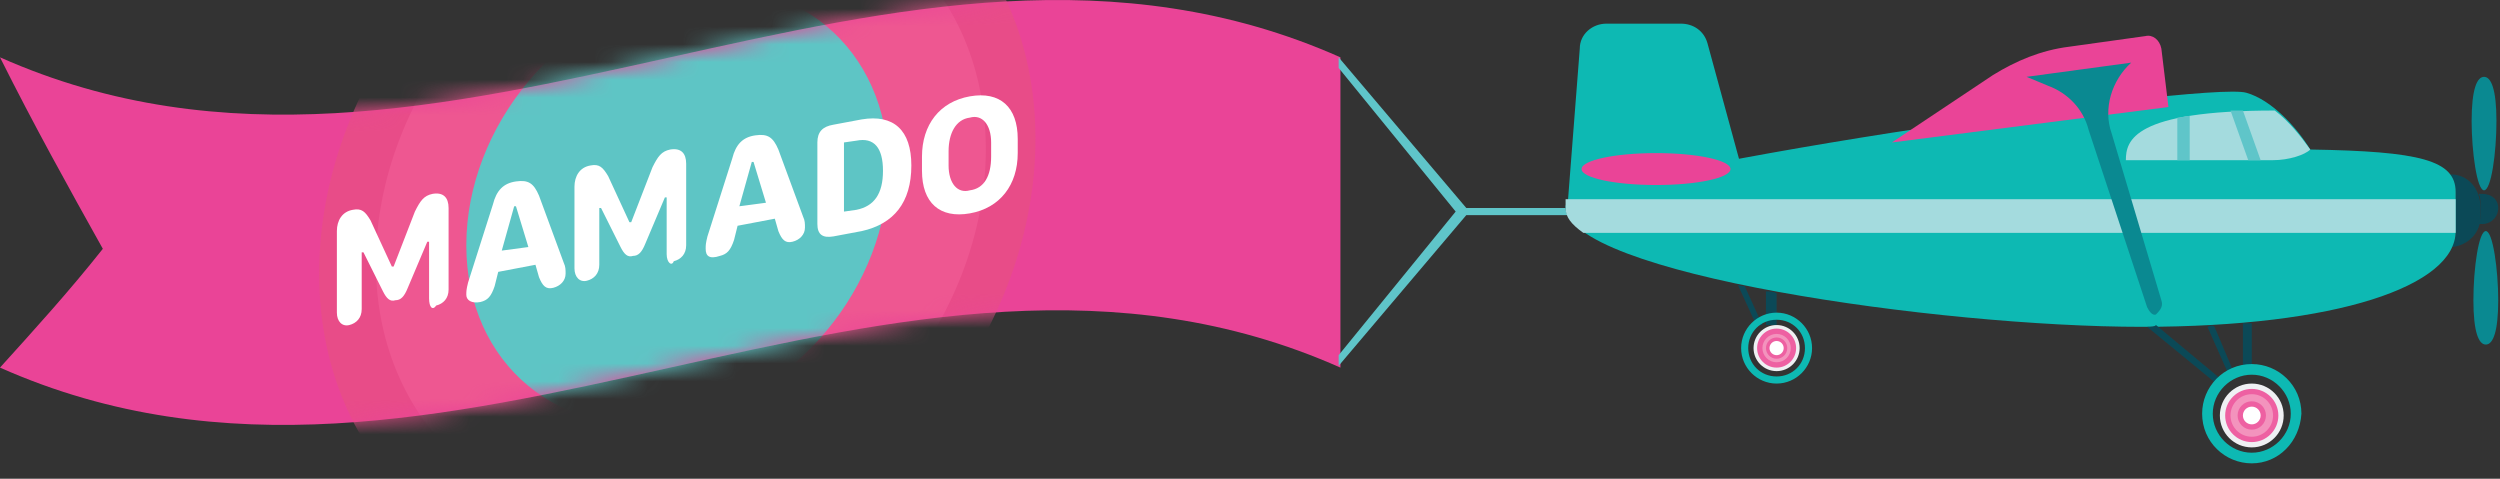 <svg width="141" height="27" viewBox="0 0 141 27" fill="none" xmlns="http://www.w3.org/2000/svg">
<rect x="0" y="0" width="141" height="27" fill="#333333" stroke="none"/>
<path d="M75.6 20.733C50.4 9.533 25.2 31.933 0 20.733C1.9 18.633 3.9 16.433 5.8 14.033C3.9 10.633 1.9 7.033 0 3.233C25.2 14.433 50.4 -7.967 75.6 3.233C75.6 9.133 75.6 14.933 75.6 20.733Z" fill="#EA4497"/>
<path d="M88.3 11.732H82.7L75.5 3.232C75.5 3.432 75.5 3.632 75.5 3.832L82.1 11.932L75.5 20.032C75.5 20.232 75.5 20.432 75.5 20.632L82.7 12.132H88.4C88.4 12.132 88.3 11.932 88.3 11.732Z" fill="#5FC5C9"/>
<path d="M140.8 6.834C140.8 8.634 140.5 10.734 140.1 10.734C139.7 10.734 139.4 8.534 139.4 6.834C139.4 5.034 139.7 4.334 140.1 4.334C140.5 4.334 140.8 5.034 140.8 6.834Z" fill="#0A8991"/>
<path d="M139.5 16.933C139.5 15.133 139.8 13.033 140.2 13.033C140.6 13.033 140.9 15.233 140.9 16.933C140.9 18.733 140.6 19.433 140.2 19.433C139.8 19.433 139.5 18.733 139.5 16.933Z" fill="#0A8991"/>
<path d="M140 10.934C139.9 10.934 139.9 10.934 139.8 10.934C139.9 11.134 139.9 11.334 139.9 11.534V12.034C139.9 12.234 139.9 12.434 139.8 12.634C139.9 12.634 139.9 12.634 140 12.634C140.5 12.634 140.9 12.234 140.9 11.734C140.9 11.234 140.5 10.934 140 10.934Z" fill="#0B4957"/>
<path d="M138.2 9.834C138.4 10.134 138.5 10.434 138.5 10.934C138.5 11.634 138.5 12.234 138.5 13.134C138.5 13.434 138.4 13.634 138.3 13.934C139.2 13.834 139.9 13.134 139.9 12.234V11.734C139.9 10.634 139.2 9.834 138.2 9.834Z" fill="#0B4957"/>
<path d="M98.1 9.034L96.3 2.434C96.1 1.734 95.5 1.334 94.8 1.334H90.6C89.8 1.334 89.1 1.934 89.1 2.734L88.4 11.734C88.3 11.134 92.5 10.134 98.1 9.034Z" fill="#0DB9B3"/>
<path d="M130.3 8.433C129.5 7.133 128.1 5.633 126.7 5.233C124.4 4.533 88.3 9.833 88.3 11.633C88.3 15.433 109.4 18.433 120.8 18.433C131.8 18.433 138.5 16.133 138.5 13.033C138.5 12.233 138.5 11.633 138.5 10.833C138.5 9.033 136.5 8.533 130.3 8.433Z" fill="#0DB9B3"/>
<path d="M128.299 6.234C120.299 6.234 119.899 7.934 119.899 9.034C120.799 9.034 124.299 9.034 128.199 9.034C129.099 9.034 129.999 8.734 130.299 8.434C129.799 7.734 129.099 6.834 128.299 6.234Z" fill="#A4DBDE"/>
<path d="M126.5 6.234C126.2 6.234 126 6.234 125.8 6.234L126.8 9.034C127 9.034 127.3 9.034 127.5 9.034L126.5 6.234Z" fill="#5FC5C9"/>
<path d="M122.8 9.035C123 9.035 123.3 9.035 123.5 9.035V6.535C123.3 6.535 123 6.635 122.8 6.635V9.035Z" fill="#5FC5C9"/>
<path d="M138.5 13.134C138.5 12.434 138.5 11.834 138.5 11.234H88.3C88.3 11.434 88.3 11.634 88.3 11.734C88.3 12.234 88.6 12.634 89.3 13.134H138.5Z" fill="#A4DBDE"/>
<path d="M116.7 2.635L121 2.035C121.4 1.935 121.8 2.235 121.9 2.735L122.3 6.035L106.7 8.035L112.4 4.235C113.7 3.435 115.1 2.835 116.7 2.635Z" fill="#EA4497"/>
<path d="M126.5 18.234V20.834C126.6 20.834 126.7 20.834 126.8 20.834C126.9 20.834 127 20.834 127 20.834V18.234C126.8 18.234 126.6 18.234 126.5 18.234Z" fill="#0B4957"/>
<path d="M124.5 18.434L125.7 21.134C125.8 21.034 125.9 21.034 126 21.034L124.9 18.434C124.8 18.334 124.7 18.334 124.5 18.434Z" fill="#0B4957"/>
<path d="M121.1 18.434L125 21.634C125.1 21.534 125.1 21.434 125.2 21.334L121.6 18.334C121.5 18.434 121.3 18.434 121.1 18.434Z" fill="#0B4957"/>
<path d="M99.6 16.434V18.334C99.7 18.334 99.8 18.334 99.9 18.334C100 18.334 100.1 18.334 100.2 18.334V16.534C100 16.434 99.8 16.434 99.6 16.434Z" fill="#0B4957"/>
<path d="M98 16.033L99.1 18.433C99.2 18.333 99.3 18.333 99.4 18.333L98.4 16.133C98.3 16.133 98.1 16.133 98 16.033Z" fill="#0B4957"/>
<path d="M93.4 10.435C95.72 10.435 97.6 10.032 97.6 9.535C97.6 9.038 95.72 8.635 93.4 8.635C91.081 8.635 89.2 9.038 89.2 9.535C89.2 10.032 91.081 10.435 93.4 10.435Z" fill="#EA4497"/>
<path d="M121.9 16.933L119.1 7.533C118.6 6.133 119.1 4.533 120.2 3.533L114.3 4.333L115.5 4.833C116.6 5.233 117.5 6.133 117.8 7.333L121.1 17.333C121.2 17.533 121.4 17.833 121.6 17.733C121.9 17.433 122 17.233 121.9 16.933Z" fill="#0A8991"/>
<path d="M127 26.133C125.5 26.133 124.2 24.933 124.2 23.333C124.2 21.833 125.4 20.533 127 20.533C128.5 20.533 129.8 21.733 129.8 23.333C129.7 24.933 128.5 26.133 127 26.133ZM127 21.133C125.8 21.133 124.8 22.133 124.8 23.333C124.8 24.533 125.8 25.533 127 25.533C128.2 25.533 129.2 24.533 129.2 23.333C129.2 22.133 128.2 21.133 127 21.133Z" fill="#0DB9B3"/>
<path d="M127 25.233C127.994 25.233 128.8 24.427 128.8 23.433C128.8 22.439 127.994 21.633 127 21.633C126.006 21.633 125.2 22.439 125.2 23.433C125.2 24.427 126.006 25.233 127 25.233Z" fill="#EFF0F3"/>
<path d="M127 24.934C127.828 24.934 128.5 24.262 128.5 23.434C128.5 22.605 127.828 21.934 127 21.934C126.172 21.934 125.5 22.605 125.5 23.434C125.5 24.262 126.172 24.934 127 24.934Z" fill="#EE60A2"/>
<path d="M127 24.632C127.663 24.632 128.2 24.095 128.2 23.432C128.2 22.77 127.663 22.232 127 22.232C126.337 22.232 125.8 22.77 125.8 23.432C125.8 24.095 126.337 24.632 127 24.632Z" fill="#F393BD"/>
<path d="M127 24.233C127.442 24.233 127.8 23.875 127.8 23.433C127.8 22.991 127.442 22.633 127 22.633C126.558 22.633 126.2 22.991 126.2 23.433C126.2 23.875 126.558 24.233 127 24.233Z" fill="#EE60A2"/>
<path d="M127 23.934C127.276 23.934 127.5 23.71 127.5 23.434C127.5 23.157 127.276 22.934 127 22.934C126.724 22.934 126.5 23.157 126.5 23.434C126.5 23.71 126.724 23.934 127 23.934Z" fill="white"/>
<path d="M100.2 21.633C99.1 21.633 98.2 20.733 98.2 19.633C98.2 18.533 99.1 17.633 100.2 17.633C101.3 17.633 102.2 18.533 102.2 19.633C102.2 20.733 101.3 21.633 100.2 21.633ZM100.2 18.033C99.3 18.033 98.6 18.733 98.6 19.633C98.6 20.533 99.3 21.233 100.2 21.233C101.1 21.233 101.8 20.533 101.8 19.633C101.8 18.733 101.1 18.033 100.2 18.033Z" fill="#0DB9B3"/>
<path d="M100.2 20.932C100.918 20.932 101.5 20.35 101.5 19.632C101.5 18.914 100.918 18.332 100.2 18.332C99.482 18.332 98.9 18.914 98.9 19.632C98.9 20.35 99.482 20.932 100.2 20.932Z" fill="#EFF0F3"/>
<path d="M100.201 20.733C100.808 20.733 101.301 20.241 101.301 19.633C101.301 19.026 100.808 18.533 100.201 18.533C99.593 18.533 99.101 19.026 99.101 19.633C99.101 20.241 99.593 20.733 100.201 20.733Z" fill="#EE60A2"/>
<path d="M100.2 20.432C100.642 20.432 101 20.074 101 19.632C101 19.19 100.642 18.832 100.2 18.832C99.759 18.832 99.4 19.19 99.4 19.632C99.4 20.074 99.759 20.432 100.2 20.432Z" fill="#F393BD"/>
<path d="M100.201 20.233C100.532 20.233 100.801 19.965 100.801 19.633C100.801 19.302 100.532 19.033 100.201 19.033C99.869 19.033 99.601 19.302 99.601 19.633C99.601 19.965 99.869 20.233 100.201 20.233Z" fill="#EE60A2"/>
<path d="M100.2 20.032C100.421 20.032 100.6 19.853 100.6 19.632C100.6 19.412 100.421 19.232 100.2 19.232C99.979 19.232 99.8 19.412 99.8 19.632C99.8 19.853 99.979 20.032 100.2 20.032Z" fill="white"/>
<mask id="mask0" mask-type="alpha" maskUnits="userSpaceOnUse" x="0" y="0" width="76" height="24">
<path d="M75.6 20.733C50.4 9.533 25.2 31.933 0 20.733C1.9 18.633 3.9 16.433 5.8 14.033C3.9 10.633 1.9 7.033 0 3.233C25.2 14.433 50.4 -7.967 75.6 3.233C75.6 9.133 75.6 14.933 75.6 20.733Z" fill="#EA4497"/>
</mask>
<g mask="url(#mask0)">
<path d="M58.4 7.834C58.4 19.134 49.4 30.034 38.2 32.134C27.1 34.234 18 26.734 18 15.434C18 4.134 27 -6.766 38.2 -8.866C49.4 -10.966 58.4 -3.466 58.4 7.834Z" fill="#E84C88"/>
<path d="M55.6 8.435C55.6 18.035 47.9 27.334 38.4 29.035C28.9 30.834 21.2 24.434 21.2 14.835C21.2 5.235 28.9 -4.065 38.4 -5.765C47.9 -7.565 55.6 -1.265 55.6 8.435Z" fill="#EE5791"/>
<path d="M50.1 9.434C50.1 16.134 44.8 22.534 38.2 23.734C31.6 24.934 26.3 20.534 26.3 13.834C26.3 7.134 31.6 0.734 38.2 -0.466C44.8 -1.766 50.1 2.734 50.1 9.434Z" fill="#5EC5C5"/>
<path d="M24.2 16.833V13.633H24.1L23 16.233C22.8 16.733 22.6 16.933 22.3 16.933C22 17.033 21.8 16.833 21.6 16.433L20.5 14.233H20.4V17.433C20.4 17.933 20.1 18.233 19.7 18.333C19.3 18.433 19 18.133 19 17.633V13.033C19 12.433 19.3 11.933 19.9 11.833C20.4 11.733 20.6 11.933 20.9 12.433L22.1 15.033H22.2L23.4 11.933C23.7 11.333 23.9 11.033 24.4 10.933C25 10.833 25.3 11.133 25.3 11.733V16.333C25.3 16.833 25 17.133 24.6 17.233C24.4 17.533 24.2 17.333 24.2 16.833Z" fill="white"/>
<path d="M26.3 16.633C26.3 16.433 26.3 16.333 26.4 15.933L27.8 11.533C28 10.733 28.4 10.333 29.1 10.233C29.8 10.133 30.1 10.333 30.4 11.033L31.8 14.833C31.9 15.033 31.9 15.233 31.9 15.433C31.9 15.833 31.6 16.133 31.2 16.233C30.8 16.333 30.6 16.133 30.4 15.633L30.2 14.933L28.1 15.333L27.9 16.133C27.7 16.733 27.5 16.933 27.1 17.033C26.6 17.133 26.3 16.933 26.3 16.633ZM29.8 13.933L29.1 11.633H29L28.3 14.133L29.8 13.933Z" fill="white"/>
<path d="M37.6 14.333V11.133H37.5L36.4 13.733C36.2 14.233 36 14.433 35.7 14.433C35.4 14.533 35.2 14.333 35 13.933L33.9 11.733H33.8V14.933C33.8 15.433 33.5 15.733 33.1 15.833C32.7 15.933 32.4 15.633 32.4 15.133V10.533C32.4 9.933 32.7 9.433 33.3 9.333C33.8 9.233 34 9.433 34.3 9.933L35.5 12.533H35.6L36.8 9.433C37.1 8.833 37.3 8.533 37.8 8.433C38.4 8.333 38.7 8.633 38.7 9.233V13.833C38.7 14.333 38.4 14.633 38 14.733C37.9 15.033 37.6 14.833 37.6 14.333Z" fill="white"/>
<path d="M39.8 14.034C39.8 13.834 39.8 13.733 39.9 13.334L41.3 8.934C41.5 8.134 41.9 7.734 42.6 7.634C43.3 7.534 43.6 7.734 43.9 8.434L45.3 12.233C45.4 12.434 45.4 12.633 45.4 12.834C45.4 13.233 45.1 13.534 44.7 13.633C44.3 13.733 44.1 13.534 43.9 13.034L43.7 12.334L41.6 12.733L41.4 13.534C41.2 14.133 41 14.334 40.6 14.434C40 14.633 39.8 14.434 39.8 14.034ZM43.2 11.434L42.5 9.134H42.4L41.7 11.633L43.2 11.434Z" fill="white"/>
<path d="M46.1 8.034C46.1 7.434 46.4 7.134 47 7.034L48.6 6.734C50.4 6.434 51.4 7.334 51.4 9.334C51.4 11.434 50.4 12.634 48.6 13.034L47 13.334C46.4 13.434 46.1 13.234 46.1 12.634V8.034ZM48.3 11.834C49.3 11.634 49.8 10.934 49.8 9.634C49.8 8.334 49.3 7.734 48.3 7.934L47.6 8.034V11.934L48.3 11.834Z" fill="white"/>
<path d="M52 8.834C52 7.034 53 5.734 54.7 5.434C56.4 5.134 57.4 6.034 57.4 7.834V8.634C57.4 10.434 56.4 11.734 54.7 12.034C53 12.334 52 11.434 52 9.634V8.834ZM53.5 9.334C53.5 10.334 54 10.934 54.7 10.734C55.5 10.634 55.9 9.934 55.9 8.834V8.034C55.9 7.034 55.4 6.434 54.7 6.634C53.9 6.734 53.5 7.534 53.5 8.534V9.334Z" fill="white"/>
</g>
</svg>
